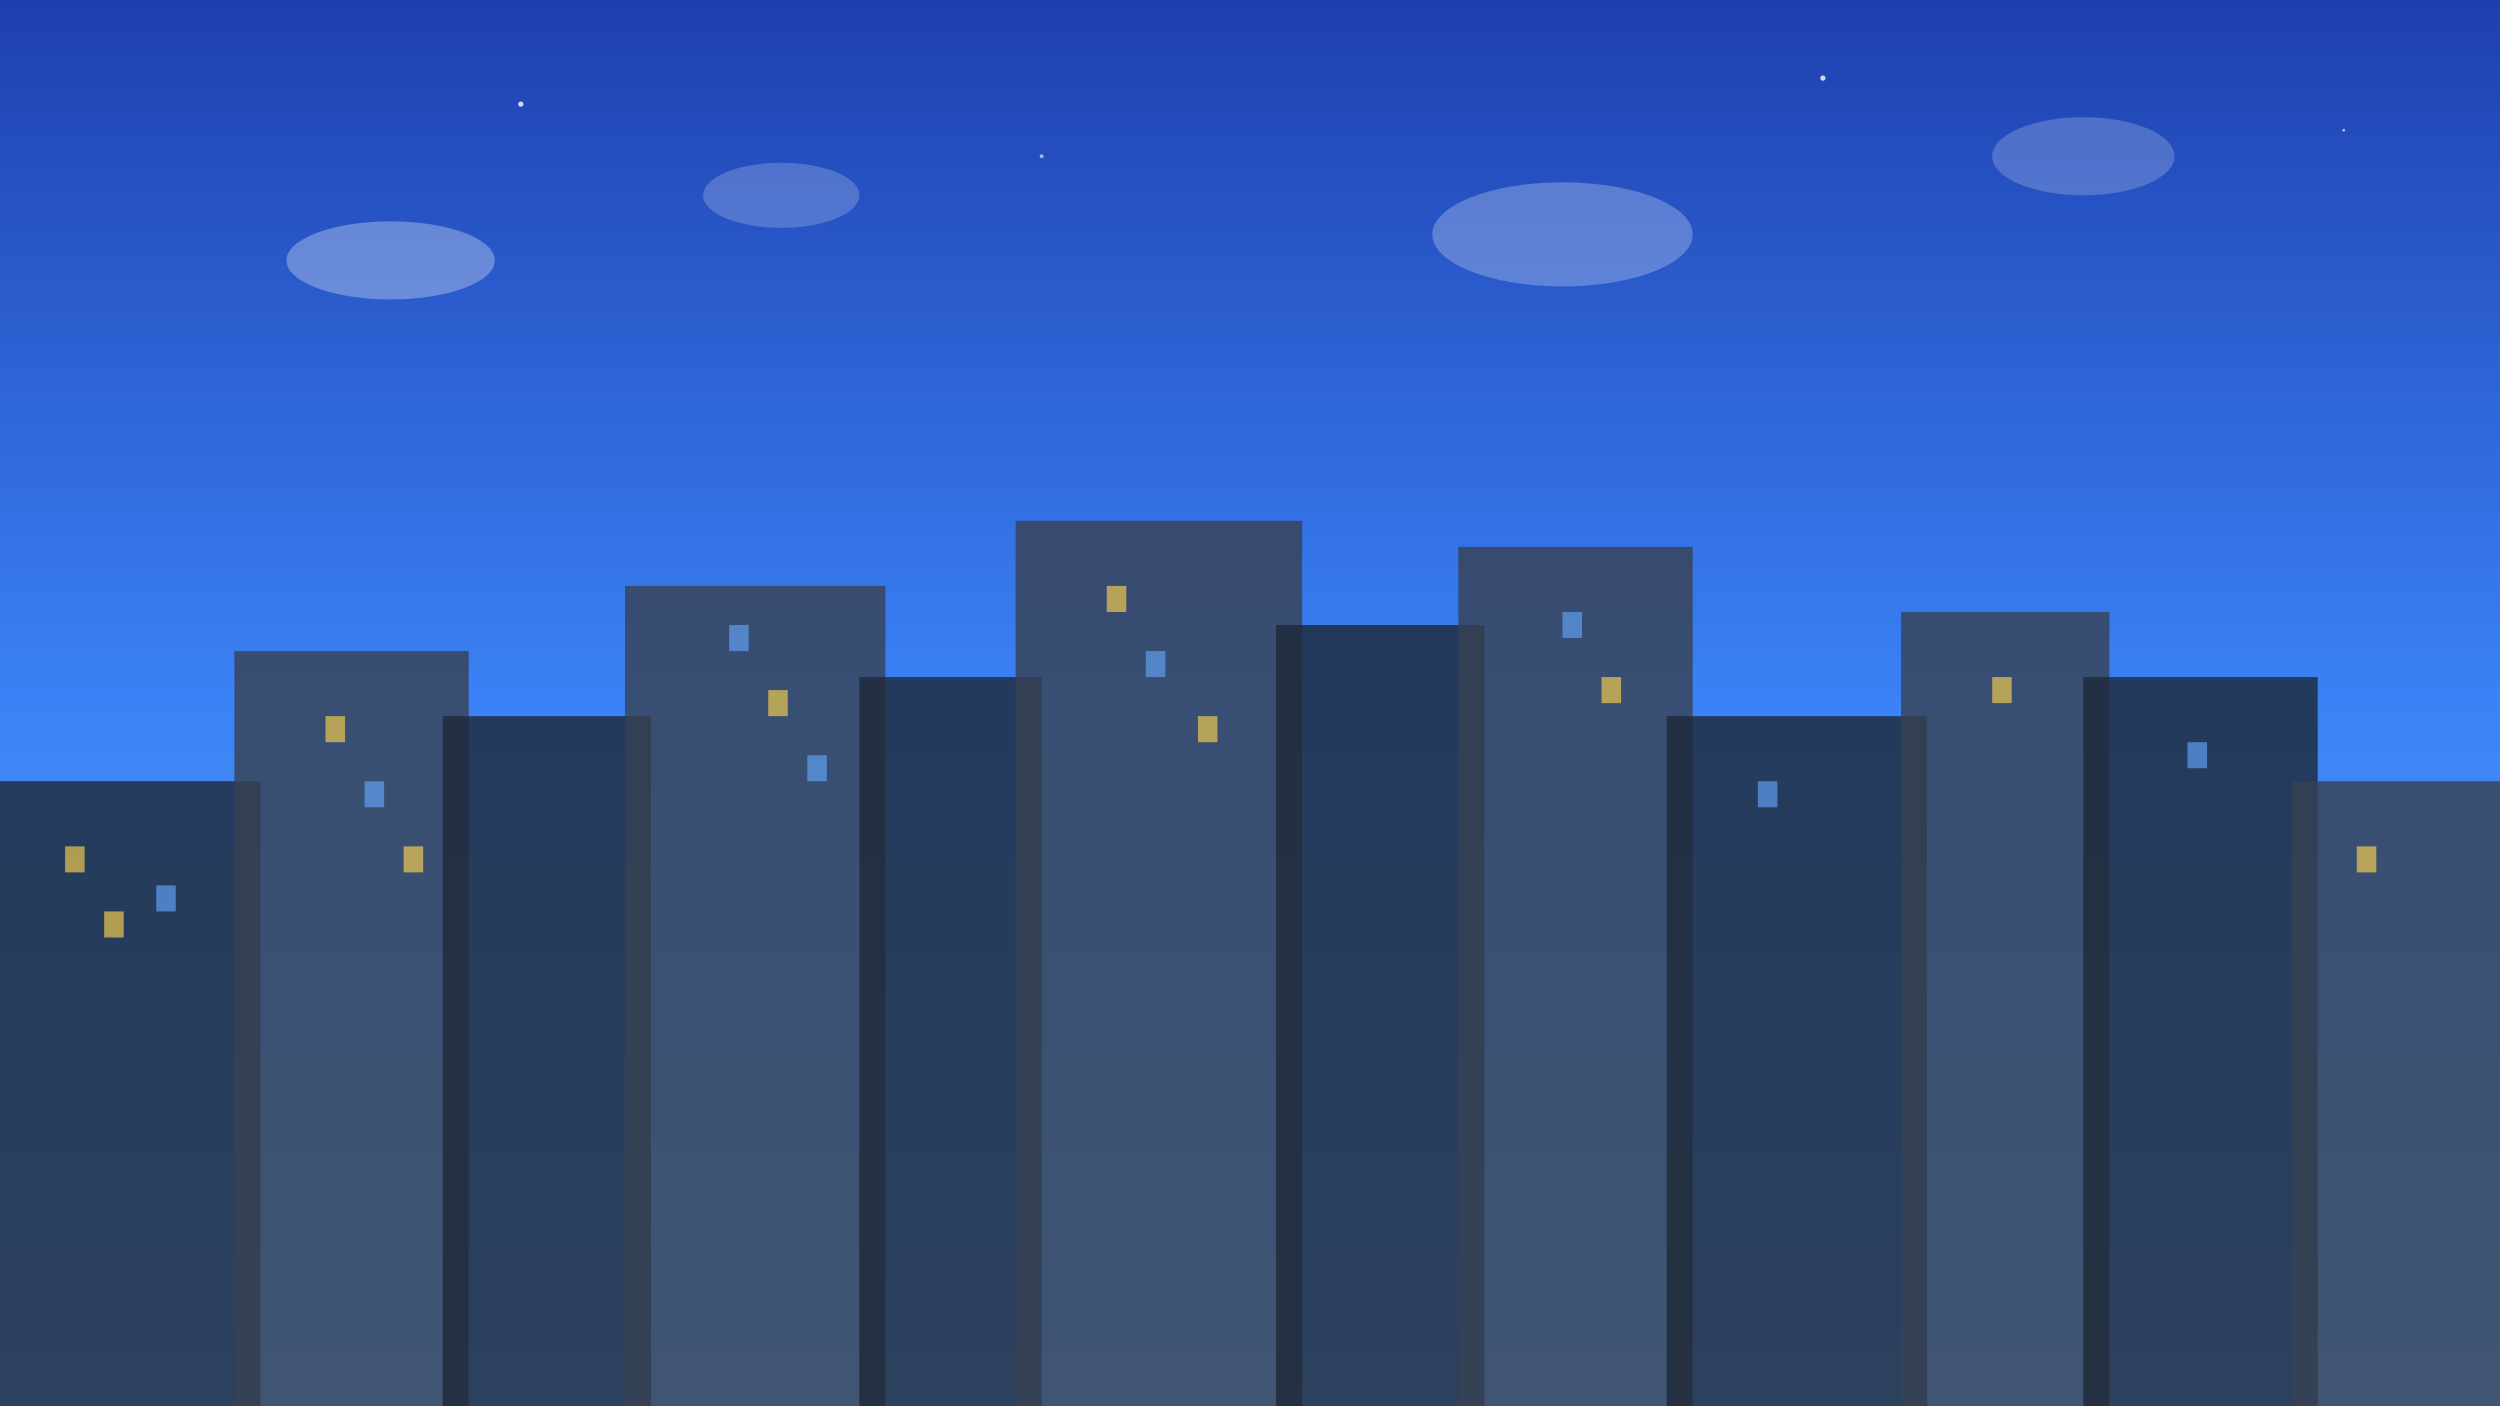 <svg width="1920" height="1080" viewBox="0 0 1920 1080" xmlns="http://www.w3.org/2000/svg">
  <defs>
    <linearGradient id="skyGradient" x1="0%" y1="0%" x2="0%" y2="100%">
      <stop offset="0%" style="stop-color:#1E40AF;stop-opacity:1" />
      <stop offset="50%" style="stop-color:#3B82F6;stop-opacity:1" />
      <stop offset="100%" style="stop-color:#60A5FA;stop-opacity:1" />
    </linearGradient>
    <filter id="glow" x="-50%" y="-50%" width="200%" height="200%">
      <feGaussianBlur stdDeviation="3" result="coloredBlur"/>
      <feMerge> 
        <feMergeNode in="coloredBlur"/>
        <feMergeNode in="SourceGraphic"/>
      </feMerge>
    </filter>
  </defs>
  
  <!-- Sky Background -->
  <rect width="1920" height="1080" fill="url(#skyGradient)"/>
  
  <!-- Clouds -->
  <ellipse cx="300" cy="200" rx="80" ry="30" fill="rgba(255,255,255,0.3)"/>
  <ellipse cx="600" cy="150" rx="60" ry="25" fill="rgba(255,255,255,0.2)"/>
  <ellipse cx="1200" cy="180" rx="100" ry="40" fill="rgba(255,255,255,0.25)"/>
  <ellipse cx="1600" cy="120" rx="70" ry="30" fill="rgba(255,255,255,0.2)"/>
  
  <!-- Buildings Silhouette -->
  <rect x="0" y="600" width="200" height="480" fill="#1F2937" opacity="0.8"/>
  <rect x="180" y="500" width="180" height="580" fill="#374151" opacity="0.8"/>
  <rect x="340" y="550" width="160" height="530" fill="#1F2937" opacity="0.8"/>
  <rect x="480" y="450" width="200" height="630" fill="#374151" opacity="0.8"/>
  <rect x="660" y="520" width="140" height="560" fill="#1F2937" opacity="0.8"/>
  <rect x="780" y="400" width="220" height="680" fill="#374151" opacity="0.8"/>
  <rect x="980" y="480" width="160" height="600" fill="#1F2937" opacity="0.8"/>
  <rect x="1120" y="420" width="180" height="660" fill="#374151" opacity="0.8"/>
  <rect x="1280" y="550" width="200" height="530" fill="#1F2937" opacity="0.8"/>
  <rect x="1460" y="470" width="160" height="610" fill="#374151" opacity="0.8"/>
  <rect x="1600" y="520" width="180" height="560" fill="#1F2937" opacity="0.8"/>
  <rect x="1760" y="600" width="160" height="480" fill="#374151" opacity="0.8"/>
  
  <!-- Window Lights -->
  <rect x="50" y="650" width="15" height="20" fill="#FCD34D" opacity="0.8" filter="url(#glow)"/>
  <rect x="80" y="700" width="15" height="20" fill="#FCD34D" opacity="0.8" filter="url(#glow)"/>
  <rect x="120" y="680" width="15" height="20" fill="#60A5FA" opacity="0.8" filter="url(#glow)"/>
  
  <rect x="250" y="550" width="15" height="20" fill="#FCD34D" opacity="0.8" filter="url(#glow)"/>
  <rect x="280" y="600" width="15" height="20" fill="#60A5FA" opacity="0.8" filter="url(#glow)"/>
  <rect x="310" y="650" width="15" height="20" fill="#FCD34D" opacity="0.8" filter="url(#glow)"/>
  
  <rect x="560" y="480" width="15" height="20" fill="#60A5FA" opacity="0.8" filter="url(#glow)"/>
  <rect x="590" y="530" width="15" height="20" fill="#FCD34D" opacity="0.8" filter="url(#glow)"/>
  <rect x="620" y="580" width="15" height="20" fill="#60A5FA" opacity="0.8" filter="url(#glow)"/>
  
  <rect x="850" y="450" width="15" height="20" fill="#FCD34D" opacity="0.8" filter="url(#glow)"/>
  <rect x="880" y="500" width="15" height="20" fill="#60A5FA" opacity="0.8" filter="url(#glow)"/>
  <rect x="920" y="550" width="15" height="20" fill="#FCD34D" opacity="0.8" filter="url(#glow)"/>
  
  <rect x="1200" y="470" width="15" height="20" fill="#60A5FA" opacity="0.8" filter="url(#glow)"/>
  <rect x="1230" y="520" width="15" height="20" fill="#FCD34D" opacity="0.8" filter="url(#glow)"/>
  <rect x="1350" y="600" width="15" height="20" fill="#60A5FA" opacity="0.8" filter="url(#glow)"/>
  
  <rect x="1530" y="520" width="15" height="20" fill="#FCD34D" opacity="0.8" filter="url(#glow)"/>
  <rect x="1680" y="570" width="15" height="20" fill="#60A5FA" opacity="0.8" filter="url(#glow)"/>
  <rect x="1810" y="650" width="15" height="20" fill="#FCD34D" opacity="0.8" filter="url(#glow)"/>
  
  <!-- Stars -->
  <circle cx="400" cy="80" r="2" fill="white" opacity="0.8"/>
  <circle cx="800" cy="120" r="1.5" fill="white" opacity="0.6"/>
  <circle cx="1400" cy="60" r="2" fill="white" opacity="0.8"/>
  <circle cx="1800" cy="100" r="1" fill="white" opacity="0.7"/>
</svg>